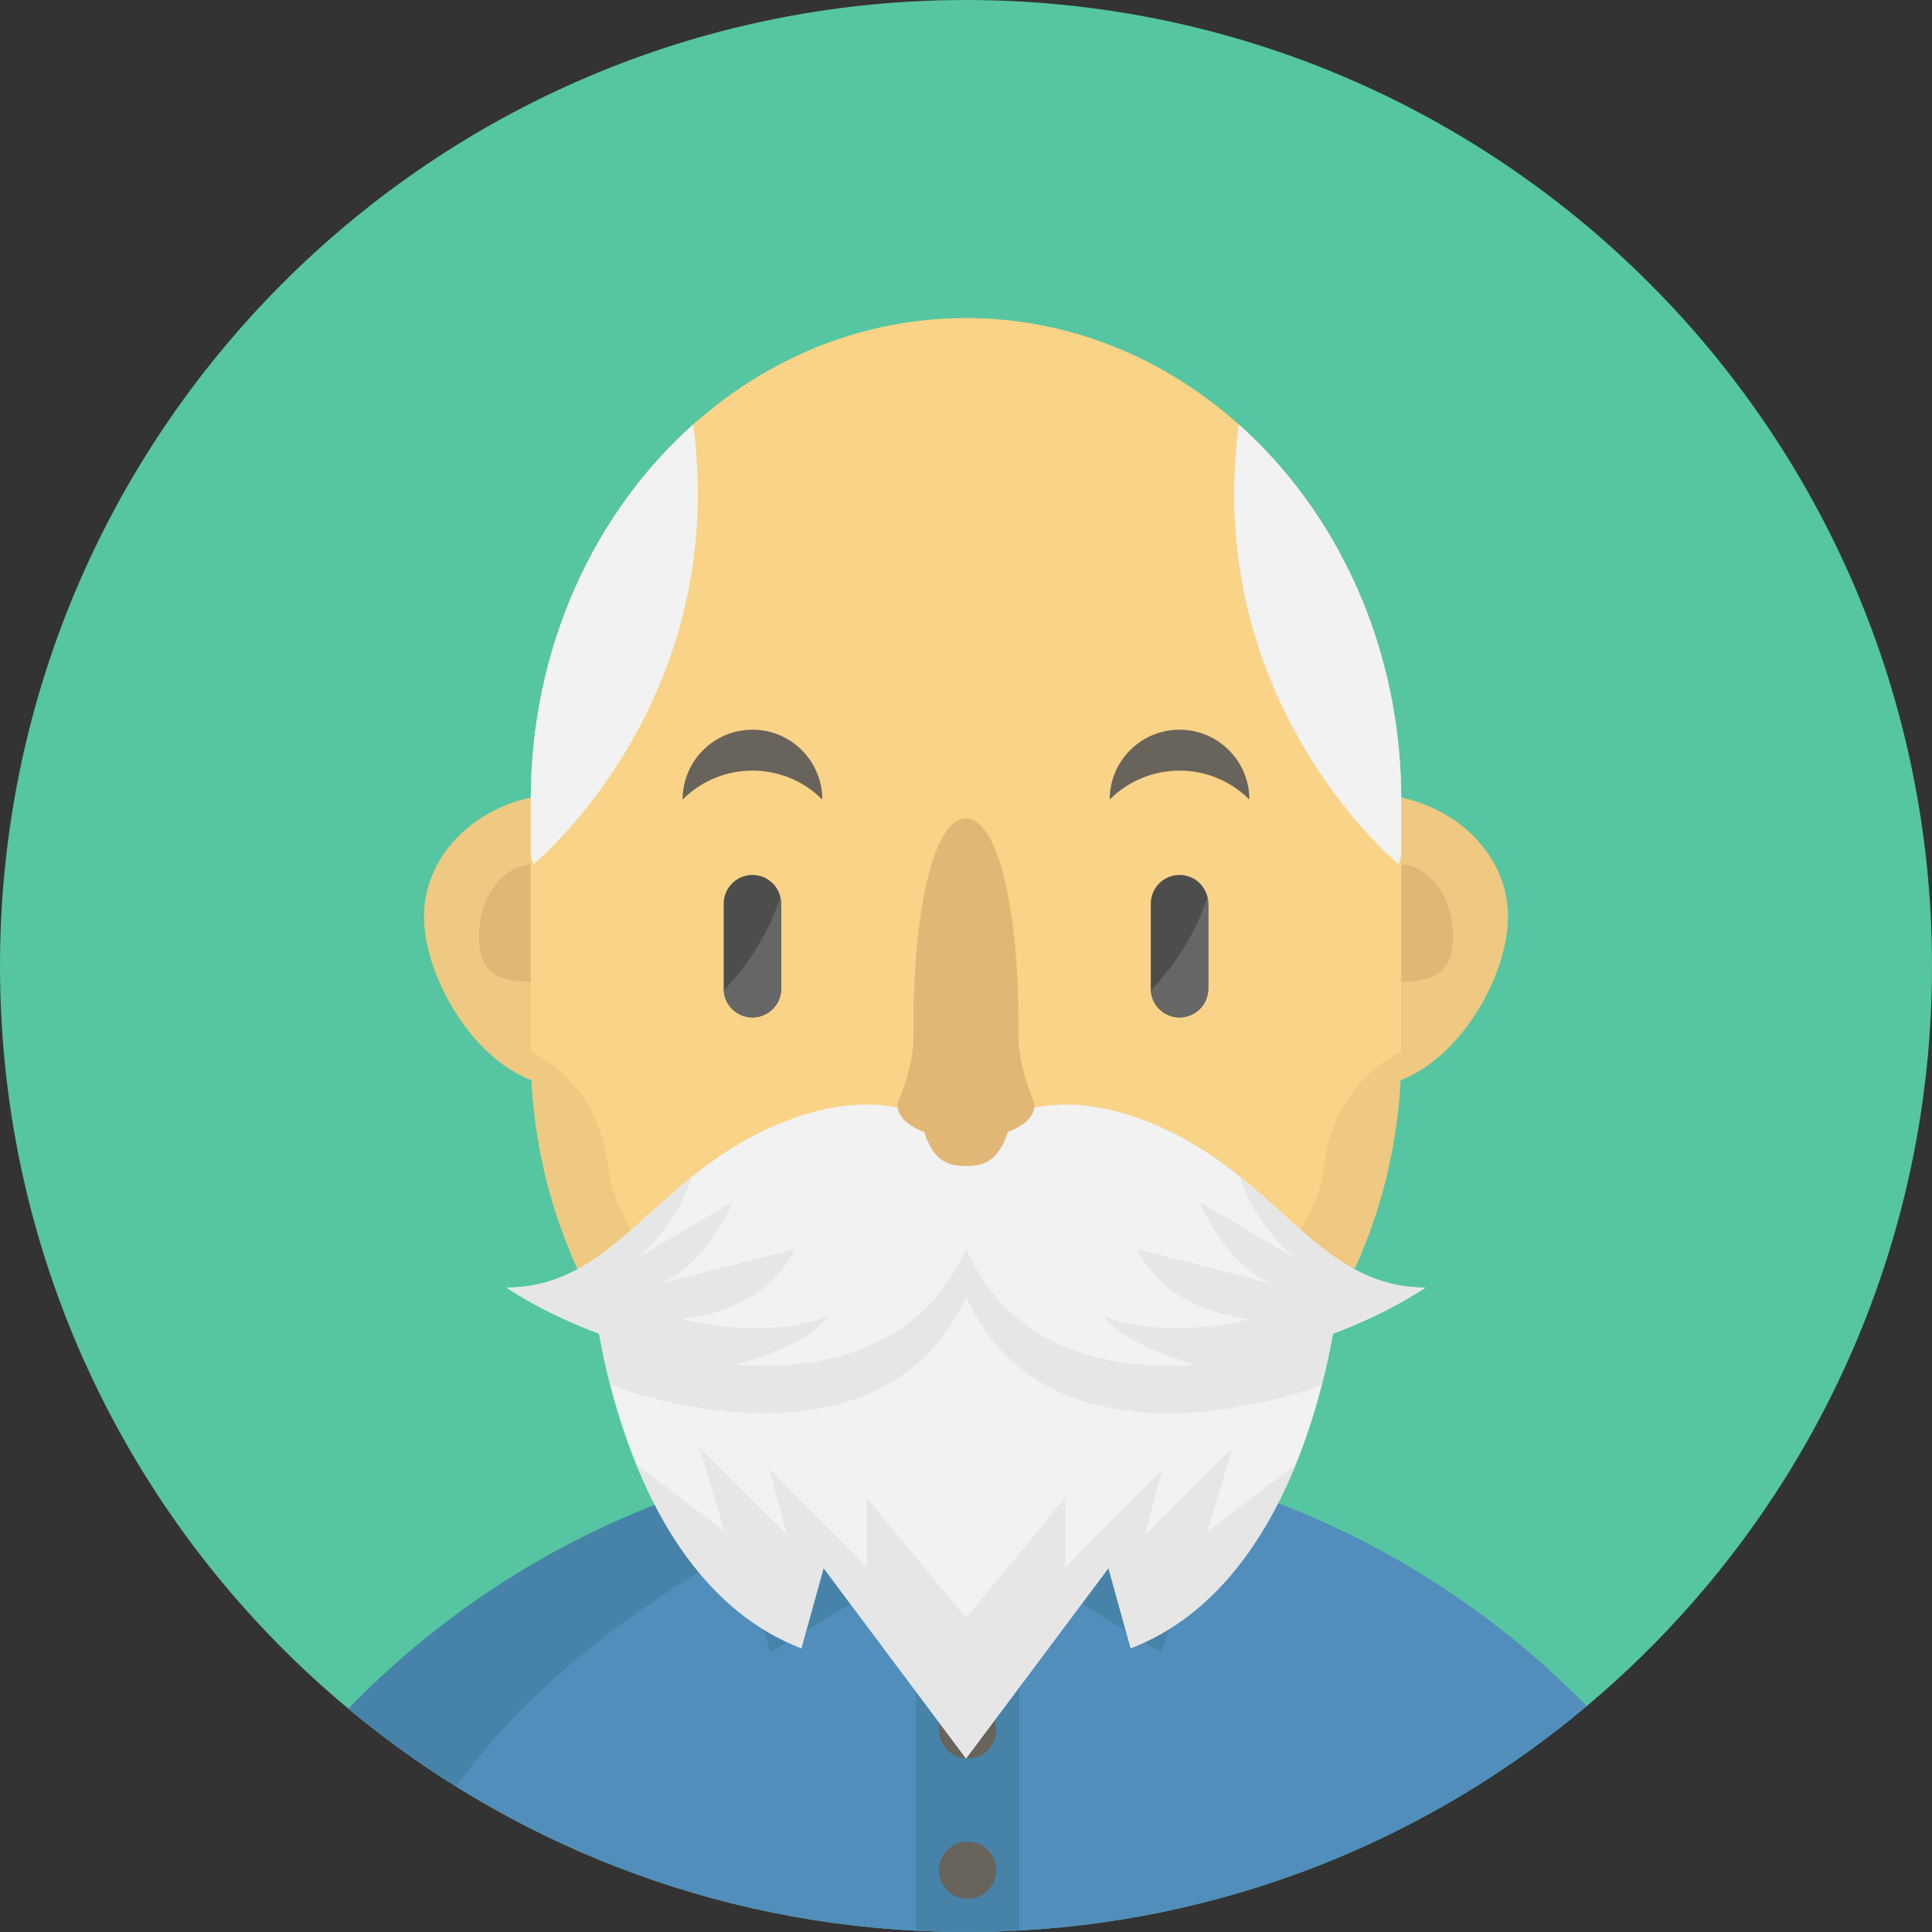 <?xml version="1.0" encoding="iso-8859-1"?>
<!-- Generator: Adobe Illustrator 19.0.0, SVG Export Plug-In . SVG Version: 6.00 Build 0)  -->
<svg version="1.1" id="Layer_1" xmlns="http://www.w3.org/2000/svg"  x="0px" y="0px"
	 viewBox="0 0 512 512" style="enable-background:new 0 0 512 512;" xml:space="preserve">
<rect x="0" y="0" width="512" height="512" fill="#333333" stroke="none"/>
<path style="fill:#55C6A1;" d="M511.999,255.406c0.144,64.931-23.883,124.266-63.632,169.489
	c-8.583,9.771-17.909,18.886-27.869,27.247c-42.414,35.63-96.564,57.736-155.832,59.713c-2.676,0.089-5.374,0.133-8.072,0.144
	c-2.842,0.011-5.663-0.033-8.483-0.122c-59.157-1.788-113.296-23.661-155.788-59.046c-9.971-8.294-19.308-17.343-27.913-27.047
	c-39.949-45.045-64.265-104.269-64.409-169.2C-0.321,115.195,114.03,0.323,255.417,0.001
	C396.793-0.321,511.677,114.019,511.999,255.406z"/>
<path style="fill:#518EBC;" d="M420.498,452.14c-41.115,34.542-93.255,56.37-150.392,59.468c-1.81,0.1-3.62,0.189-5.441,0.244
	c-2.676,0.089-5.374,0.133-8.072,0.144c-2.842,0.011-5.663-0.033-8.483-0.122c-1.799-0.056-3.597-0.133-5.396-0.222
	c-44.557-2.276-86.127-15.955-121.823-38.195c-10.004-6.218-19.553-13.124-28.568-20.63c29.878-30.822,68.373-53.273,111.608-63.476
	c8.616-2.032,17.41-3.575,26.37-4.597c4.108-0.477,8.239-0.844,12.413-1.088c1.788-0.111,3.586-0.2,5.396-0.266
	c2.687-0.111,5.385-0.155,8.105-0.167c2.831-0.011,5.651,0.033,8.449,0.144c1.821,0.067,3.631,0.144,5.441,0.255
	C328.92,387.011,381.815,412.592,420.498,452.14z"/>
<g>
	<path style="fill:#4783A8;" d="M230.304,384.759l-11.947,14.645c0,0-63.077,25.726-97.463,74.058
		c-10.004-6.218-19.553-13.124-28.568-20.63c29.878-30.822,68.373-53.273,111.608-63.477
		C212.55,387.324,221.344,385.78,230.304,384.759z"/>
	<path style="fill:#4783A8;" d="M270.107,372.01V511.61c-1.81,0.1-3.62,0.189-5.441,0.244c-2.676,0.089-5.374,0.133-8.072,0.144
		c-2.842,0.011-5.663-0.033-8.483-0.122c-1.799-0.056-3.597-0.133-5.396-0.222V372.01L270.107,372.01L270.107,372.01z"/>
	<polyline style="fill:#4783A8;" points="256.008,406.377 204.191,437.885 189.387,391.252 210.773,376.231 	"/>
	<polyline style="fill:#4783A8;" points="256.008,406.377 307.824,437.885 322.629,391.252 301.242,376.231 	"/>
</g>
<g>
	<circle style="fill:#68635B;" cx="256.415" cy="458.425" r="7.587"/>
	<circle style="fill:#68635B;" cx="256.415" cy="495.62" r="7.587"/>
</g>
<g>
	<path style="fill:#EFC881;" d="M187.236,242.861c0-17.945-16.76-32.492-37.435-32.492s-37.435,14.547-37.435,32.492
		s16.76,45.1,37.435,45.1S187.236,260.806,187.236,242.861z"/>
	<path style="fill:#EFC881;" d="M399.639,242.861c0-17.945-16.76-32.492-37.435-32.492c-20.675,0-37.435,14.547-37.435,32.492
		s16.76,45.1,37.435,45.1C382.879,287.961,399.639,260.806,399.639,242.861z"/>
</g>
<g>
	<path style="fill:#E0B775;" d="M385.074,248.223c0-10.589-6.462-19.174-14.434-19.174s-14.434,8.584-14.434,19.174
		s6.462,11.957,14.434,11.957S385.074,258.812,385.074,248.223z"/>
	<path style="fill:#E0B775;" d="M155.794,248.223c0-10.589-6.462-19.174-14.434-19.174c-7.972,0-14.434,8.584-14.434,19.174
		s6.462,11.957,14.434,11.957C149.332,260.18,155.794,258.812,155.794,248.223z"/>
</g>
<path style="fill:#F9D387;" d="M371.35,211.963v66.741c0,12.602-1.654,24.793-4.741,36.296c-1.133,4.23-2.443,8.35-3.964,12.369
	c-12.524,33.676-37.706,60.101-68.995,72.037c-0.733,0.289-1.466,0.566-2.198,0.822c-11.17,4.008-23.083,6.151-35.441,6.151
	c-12.369,0-24.282-2.143-35.441-6.151c-0.744-0.255-1.477-0.533-2.21-0.822c-23.239-8.86-43.091-25.715-56.915-47.61
	c-4.797-7.583-8.86-15.766-12.08-24.427c-1.521-4.019-2.831-8.139-3.953-12.369c-3.098-11.503-4.752-23.694-4.752-36.296v-66.741
	c0-40.215,16.799-76.079,43.047-99.473c19.775-17.643,44.923-28.202,72.303-28.202c27.369,0,52.518,10.559,72.292,28.202v0.011
	c3.231,2.865,6.329,5.94,9.26,9.193C358.437,144.79,371.35,176.711,371.35,211.963z"/>
<path style="fill:#EFC881;" d="M277.766,353.418c0-4.541-9.744,0.484-21.763,0.484c-12.019,0-21.763-5.024-21.763-0.484
	c0,4.541,9.744,8.222,21.763,8.222C268.021,361.64,277.766,357.959,277.766,353.418z"/>
<path style="fill:#D69D76;" d="M256.002,344.985c-11.398,0-22.797-2.422-33.745-7.265c-1.886-0.834-2.695-3.081-1.783-4.931l0,0
	c0.857-1.738,2.93-2.495,4.701-1.712c20.001,8.847,41.65,8.847,61.652,0c1.772-0.784,3.845-0.026,4.701,1.712l0,0
	c0.913,1.85,0.103,4.096-1.783,4.931C278.799,342.564,267.401,344.985,256.002,344.985z"/>
<g>
	<path style="fill:#EFC881;" d="M161.097,309.145l-0.155-1.189c-1.619-12.394-8.703-23.084-18.896-28.517l-1.389-0.741
		c0,12.608,1.651,24.795,4.744,36.301c1.127,4.223,2.438,8.343,3.958,12.361c12.531,33.675,37.709,60.11,68.997,72.036
		c-6.144-27.8-20.859-50.567-39.985-62.658C169.108,330.881,162.624,320.835,161.097,309.145z"/>
	<path style="fill:#EFC881;" d="M351.062,307.957l-0.155,1.189c-1.527,11.689-8.011,21.737-17.276,27.595
		c-19.125,12.091-33.84,34.858-39.985,62.658c31.287-11.926,56.466-38.361,68.997-72.036c1.52-4.019,2.831-8.14,3.958-12.361
		c3.093-11.505,4.744-23.693,4.744-36.301l-1.389,0.741C359.764,284.872,352.68,295.562,351.062,307.957z"/>
</g>
<path style="fill:#F2F2F2;" d="M354.651,343.646c0,0-0.078,0.888-0.289,2.509c-0.477,3.764-1.643,11.481-4.086,20.952
	c-1.643,6.418-3.875,13.624-6.873,20.974c-7.983,19.608-21.418,40.138-43.757,48.72l-5.896-21.251l-37.74,50.464l-37.751-50.464
	l-5.896,21.251c-22.339-8.583-35.774-29.112-43.757-48.72c-2.998-7.35-5.23-14.556-6.873-20.974
	c-2.443-9.471-3.609-17.188-4.086-20.952c-0.211-1.621-0.289-2.509-0.289-2.509c0.766,0.366,1.543,0.711,2.321,1.066
	c33.576,14.867,79.587,14.29,95.631-28.89c0.244-0.633,0.477-1.288,0.7-1.943c0.233,0.677,0.466,1.343,0.711,1.999
	c16.066,43.124,62.033,43.691,95.609,28.835C353.108,344.357,353.885,344.013,354.651,343.646z"/>
<path style="fill:#E6E6E6;" d="M354.363,346.156c-0.477,3.764-1.643,11.481-4.086,20.952
	c-33.953,11.858-78.144,13.102-94.265-23.605c-16.144,36.696-60.323,35.463-94.277,23.605c-2.443-9.471-3.609-17.188-4.086-20.952
	c0.688-0.466,1.366-0.955,2.032-1.443c33.576,14.867,79.587,14.29,95.631-28.89c0.255,0.311,0.489,0.633,0.722,0.955
	c0.222-0.3,0.444-0.6,0.688-0.899c16.066,43.124,62.033,43.691,95.609,28.835C352.997,345.201,353.674,345.689,354.363,346.156z"/>
<path style="fill:#F2F2F2;" d="M377.779,341.226c-6.207,4.097-13.901,8.061-22.406,11.403
	c-34.486,13.524-82.418,16.855-99.362-21.718c-11.17,25.393-35.752,32.621-61.089,30.745c-13.157-0.977-26.514-4.408-38.295-9.027
	c-8.505-3.342-16.199-7.306-22.406-11.403c20.929,0,31.944-15.5,49.076-29.312c7.395-5.951,15.933-11.592,26.892-15.533
	c16.677-5.996,28.857-3.742,37.162,0.455c3.62,1.832,6.562,4.375,8.683,7.35c2.287-3.175,5.496-5.885,9.46-7.761
	c8.283-3.931,20.197-5.84,36.329-0.044C338.185,309.46,347.834,341.226,377.779,341.226z"/>
<g>
	<path style="fill:#E6E6E6;" d="M219.371,348.82c0,0-3.742,7.161-24.449,12.835c-13.157-0.977-26.514-4.408-38.295-9.027
		c-8.505-3.342-16.199-7.306-22.406-11.403c20.929,0,31.944-15.5,49.076-29.312h0.022c0,0-2.609,11.003-14.279,21.362l25.149-14.789
		c-0.233,0.577-7.561,17.765-20.119,21.929l36.418-9.36c0,0-5.363,15.444-29.612,18.509
		C180.876,349.564,201.606,355.482,219.371,348.82z"/>
	<path style="fill:#E6E6E6;" d="M292.629,348.82c0,0,3.742,7.161,24.449,12.835c13.157-0.977,26.514-4.408,38.295-9.027
		c8.505-3.342,16.199-7.306,22.406-11.403c-20.929,0-31.944-15.5-49.076-29.312h-0.022c0,0,2.609,11.003,14.279,21.362
		l-25.149-14.789c0.233,0.577,7.561,17.765,20.119,21.929l-36.418-9.36c0,0,5.363,15.444,29.612,18.509
		C331.124,349.564,310.394,355.482,292.629,348.82z"/>
	<path style="fill:#E6E6E6;" d="M343.404,388.081c-7.983,19.608-21.418,40.138-43.757,48.72l-5.896-21.251l-37.74,50.464
		l-37.751-50.464l-5.896,21.251c-22.339-8.583-35.774-29.112-43.757-48.72l23.372,17.743l-6.662-22.206l23.317,23.317l-4.697-17.576
		l25.793,26.081v-18.498L256,428.763l26.27-31.822v18.498l25.804-26.081l-4.708,17.576l23.317-23.317l-6.662,22.206l23.372-17.743
		L343.404,388.081L343.404,388.081z"/>
</g>
<g>
	<path style="fill:#F2F2F2;" d="M141.36,229.051l-0.699-2.354v-14.734c0-40.215,16.799-76.079,43.047-99.473
		C193.556,186.293,141.36,229.051,141.36,229.051z"/>
	<path style="fill:#F2F2F2;" d="M371.35,211.963v14.701l-0.711,2.387c0,0-52.196-42.758-42.336-116.549
		c3.231,2.865,6.329,5.94,9.26,9.193C358.437,144.79,371.35,176.711,371.35,211.963z"/>
</g>
<g>
	<path style="fill:#4D4D4D;" d="M320.202,239.491v22.512c0,4.213-3.408,7.62-7.62,7.62c-4.064,0-7.381-3.179-7.6-7.193
		c-0.01-0.139-0.01-0.289-0.01-0.427v-22.512c0-4.213,3.408-7.62,7.61-7.62c2.106,0,4.014,0.854,5.384,2.225
		c0.984,0.984,1.699,2.235,2.026,3.626C320.132,238.289,320.202,238.885,320.202,239.491z"/>
	<path style="fill:#4D4D4D;" d="M199.406,269.622L199.406,269.622c-4.206,0-7.617-3.41-7.617-7.617v-22.518
		c0-4.206,3.41-7.617,7.617-7.617l0,0c4.206,0,7.617,3.41,7.617,7.617v22.518C207.023,266.212,203.612,269.622,199.406,269.622z"/>
</g>
<g>
	<path style="fill:#68635B;" d="M331.092,211.886c0-10.22-8.285-18.506-18.506-18.506s-18.506,8.285-18.506,18.506l0,0
		C304.302,201.665,320.872,201.665,331.092,211.886L331.092,211.886z"/>
	<path style="fill:#68635B;" d="M217.912,211.886c0-10.22-8.285-18.506-18.506-18.506c-10.22,0-18.506,8.285-18.506,18.506l0,0
		C191.121,201.665,207.692,201.665,217.912,211.886L217.912,211.886z"/>
</g>
<g>
	<path style="fill:#666666;" d="M320.196,239.491v22.512c0,4.213-3.408,7.62-7.62,7.62c-4.063,0-7.381-3.179-7.6-7.193
		c8.524-8.763,12.845-18.11,15.01-24.707C320.127,238.289,320.196,238.885,320.196,239.491z"/>
	<path style="fill:#666666;" d="M207.016,239.491v22.512c0,4.213-3.408,7.62-7.62,7.62c-4.063,0-7.381-3.179-7.6-7.193
		c8.524-8.763,12.845-18.11,15.01-24.707C206.947,238.289,207.016,238.885,207.016,239.491z"/>
</g>
<path style="fill:#E0B775;" d="M274.086,293.124c0-0.567-0.114-1.121-0.331-1.658c-2.302-5.685-3.93-11.609-3.882-17.743
	c0.006-0.685,0.008-1.383,0.008-2.095c0-34.249-6.216-54.758-13.882-54.758s-13.882,20.51-13.882,54.758
	c0,0.712,0.002,1.41,0.008,2.095c0.049,6.133-1.581,12.058-3.882,17.743c-0.218,0.536-0.331,1.09-0.331,1.658
	c0,2.796,2.754,5.276,7.016,6.867c2.535,7.915,6.55,9.008,11.071,9.008s8.537-1.093,11.071-9.008
	C271.332,298.4,274.086,295.92,274.086,293.124z"/>
<g>
</g>
<g>
</g>
<g>
</g>
<g>
</g>
<g>
</g>
<g>
</g>
<g>
</g>
<g>
</g>
<g>
</g>
<g>
</g>
<g>
</g>
<g>
</g>
<g>
</g>
<g>
</g>
<g>
</g>
</svg>
